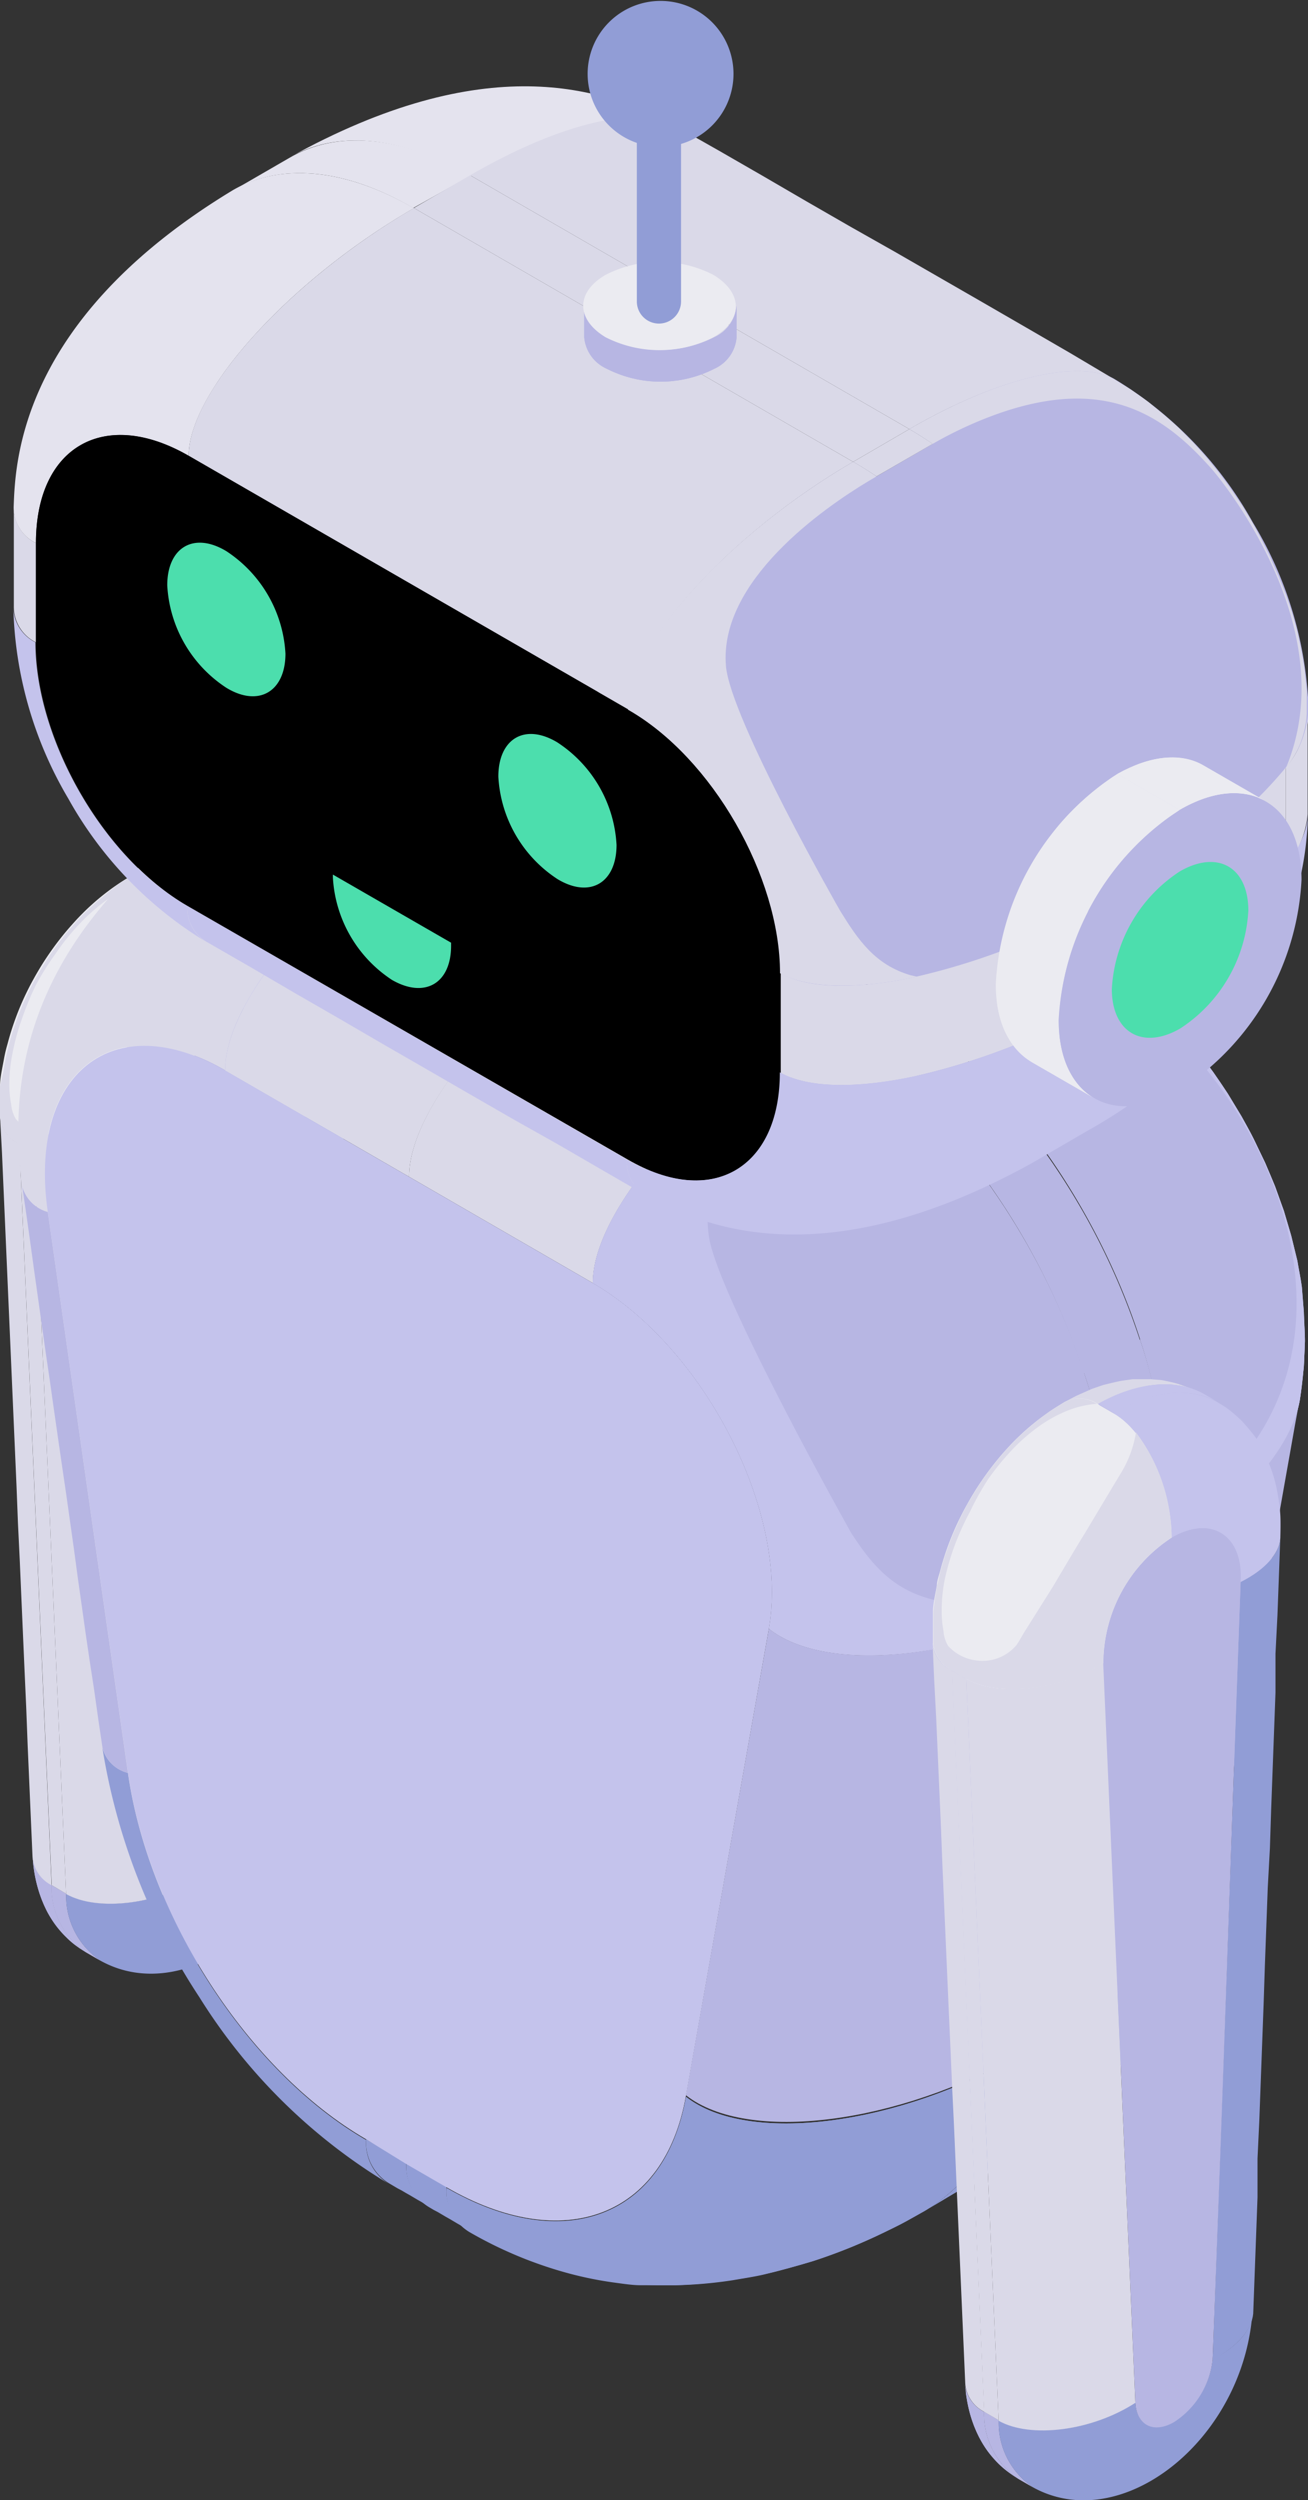 <svg xmlns="http://www.w3.org/2000/svg" xmlns:xlink="http://www.w3.org/1999/xlink" viewBox="0 0 72.81 139.08"><rect x="0" y="0" width="72.81" height="139.08" fill="#333333" stroke="none"/><defs><style>.cls-1{fill:#b7b6e3;}.cls-2{fill:#919dd6;}.cls-3{fill:#ebebf1;}.cls-4{isolation:isolate;}.cls-5{clip-path:url(#clip-path);}.cls-6{clip-path:url(#clip-path-2);}.cls-7{fill:#dad9e8;}.cls-8{fill:#c4c3ec;}.cls-9{clip-path:url(#clip-path-3);}.cls-10{clip-path:url(#clip-path-4);}.cls-11{fill:#e4e3ee;}.cls-12{clip-path:url(#clip-path-5);}.cls-13{fill:#4cdead;}.cls-14{clip-path:url(#clip-path-6);}.cls-15{clip-path:url(#clip-path-7);}.cls-16{clip-path:url(#clip-path-8);}.cls-17{clip-path:url(#clip-path-9);}.cls-18{clip-path:url(#clip-path-10);}</style><clipPath id="clip-path"><path class="cls-1" d="M4.77,108.59c-.13-.08-.3-.18-.42-.27a4.38,4.38,0,0,1-.66-.55,5.49,5.49,0,0,1-1.1-1.5A7.1,7.1,0,0,1,2.1,105a7.72,7.72,0,0,1-.28-1.72,1.9,1.9,0,0,0,1.05,1.56A4.34,4.34,0,0,0,4.77,108.59Z"/></clipPath><clipPath id="clip-path-2"><path class="cls-1" d="M5.58,109.06l-.81-.47a4.34,4.34,0,0,1-1.9-3.72l.81.47A4.34,4.34,0,0,0,5.58,109.06Z"/></clipPath><clipPath id="clip-path-3"><path class="cls-2" d="M67.73,103.89c-.18.81-.41,1.89-.66,2.68a24.77,24.77,0,0,1-1,2.59,15.75,15.75,0,0,1-.9,1.73c-.22.36-.49.83-.72,1.18-.34.5-.81,1.15-1.18,1.63a28.27,28.27,0,0,1-3.42,3.64c-1.16,1-1.51,1.29-2.5,2-1.28.92-2.28,1.51-2.76,1.79,2.74-1.59,4.69-4.58,5.44-8.8C64.49,109.74,67.25,106.55,67.73,103.89Z"/></clipPath><clipPath id="clip-path-4"><path class="cls-2" d="M54.58,121.14,51.45,123c2.74-1.59,4.69-4.58,5.45-8.81L60,112.34C59.27,116.56,57.32,119.55,54.58,121.14Z"/></clipPath><clipPath id="clip-path-5"><path class="cls-2" d="M51.45,123c-.4.22-.93.53-1.34.74s-1.29.64-1.86.89a30.53,30.53,0,0,1-3,1.15c-.82.25-1.92.55-2.75.75-.51.12-1.19.22-1.7.31a24.12,24.12,0,0,1-3.18.28c-.6,0-1.41,0-2,0-.41,0-1-.09-1.37-.14a20.34,20.34,0,0,1-2.56-.51,23,23,0,0,1-5.53-2.29,2.63,2.63,0,0,1-1.3-2.47c6.53,3.77,12.14,1.64,13.33-5.07,3.42,2.69,11.8,1.62,18.72-2.4C56.14,118.38,54.19,121.37,51.45,123Z"/></clipPath><clipPath id="clip-path-6"><path class="cls-3" d="M67,42.58l3.47,2c-1.23-.72-2.93-.62-4.81.47l-3.47-2C64.08,42,65.78,41.86,67,42.58Z"/></clipPath><clipPath id="clip-path-7"><path class="cls-3" d="M60.9,61.08l-3.47-2c-1.21-.7-2-2.2-2-4.33A14.81,14.81,0,0,1,62.2,43.05l3.47,2a14.86,14.86,0,0,0-6.74,11.67C58.93,58.88,59.69,60.38,60.9,61.08Z"/></clipPath><clipPath id="clip-path-8"><path class="cls-1" d="M41,17v1.79a2.1,2.1,0,0,1-1.23,1.72,6.6,6.6,0,0,1-6,0,2.12,2.12,0,0,1-1.25-1.75V17a2.15,2.15,0,0,0,1.25,1.75,6.63,6.63,0,0,0,6,0A2.1,2.1,0,0,0,41,17Z"/></clipPath><clipPath id="clip-path-9"><path class="cls-1" d="M56.67,137.88c-.12-.08-.29-.18-.41-.27a5,5,0,0,1-.67-.55,5.79,5.79,0,0,1-1.09-1.49,6.79,6.79,0,0,1-.49-1.25,8.23,8.23,0,0,1-.29-1.72,1.94,1.94,0,0,0,1.06,1.56A4.36,4.36,0,0,0,56.67,137.88Z"/></clipPath><clipPath id="clip-path-10"><path class="cls-1" d="M57.48,138.35l-.81-.47a4.36,4.36,0,0,1-1.89-3.72l.81.47A4.34,4.34,0,0,0,57.48,138.35Z"/></clipPath></defs><g id="Layer_2" data-name="Layer 2"><g id="Layer_1-2" data-name="Layer 1"><path class="cls-3" d="M13.31,56.24c0-2.79-1.46-5.89-3.25-6.93l-.8-.46a1.85,1.85,0,0,0-1.92-.13A15.15,15.15,0,0,0,2.23,54,15,15,0,0,0,0,62.09a1.93,1.93,0,0,0,1.06,1.55l.81.46c0-.32,0-.65,0-1h0c0,.33,0,.66,0,1,1.78,1,5.19.65,7.61-.88A8.38,8.38,0,0,1,13.31,56.24Z"/><g class="cls-4"><g class="cls-4"><path class="cls-1" d="M4.77,108.59c-.13-.08-.3-.18-.42-.27a4.38,4.38,0,0,1-.66-.55,5.49,5.49,0,0,1-1.1-1.5A7.1,7.1,0,0,1,2.1,105a7.72,7.72,0,0,1-.28-1.72,1.9,1.9,0,0,0,1.05,1.56A4.34,4.34,0,0,0,4.77,108.59Z"/><g class="cls-5"><g class="cls-4"><path class="cls-1" d="M4.77,108.59a6.29,6.29,0,0,1-2.95-5.28,1.9,1.9,0,0,0,1.05,1.56A4.34,4.34,0,0,0,4.77,108.59Z"/></g></g></g><g class="cls-4"><path class="cls-1" d="M5.58,109.06l-.81-.47a4.34,4.34,0,0,1-1.9-3.72l.81.47A4.34,4.34,0,0,0,5.58,109.06Z"/><g class="cls-6"><g class="cls-4"><path class="cls-1" d="M5.58,109.06l-.81-.47a4.34,4.34,0,0,1-1.9-3.72l.81.47A4.34,4.34,0,0,0,5.58,109.06Z"/></g></g></g><g class="cls-4"><g class="cls-4"><path class="cls-2" d="M17.8,99.44c-.56,7-7.3,12.36-12.22,9.62a4.34,4.34,0,0,1-1.9-3.72c1.79,1,5.2.6,7.61-1,.08,1.27,1,1.74,2.16,1.08A4.75,4.75,0,0,0,15.59,102C17,101.24,17.76,100.3,17.8,99.44Z"/></g></g><g class="cls-4"><path class="cls-2" d="M15.59,102l1.56-43.27c1.42-.71,2.18-1.63,2.21-2.49l-.08,2.17-.07,2.16-.08,2.16-.08,2.16L19,67l-.07,2.16-.08,2.16-.08,2.16-.08,2.16-.08,2.16L18.51,80l-.08,2.16-.08,2.16-.08,2.16-.08,2.16-.07,2.16L18,92.94,18,95.1l-.08,2.15-.07,2.16C17.77,100.28,17,101.23,15.59,102Z"/></g><g class="cls-4"><g class="cls-4"><path class="cls-7" d="M1.08,63.64l1.79,41.23a1.94,1.94,0,0,1-1.06-1.59l-.09-2.06-.09-2.06L1.54,97.1,1.46,95,1.37,93l-.09-2.06-.09-2.06L1.1,86.8,1,84.74.92,82.68.83,80.62.74,78.56.65,76.5.56,74.43.47,72.37.38,70.31.29,68.25.2,66.19.11,64.13,0,62.06A1.92,1.92,0,0,0,1.08,63.64Z"/></g></g><g class="cls-4"><path class="cls-7" d="M9.33,48.81a.71.71,0,0,1-.15,0,1.82,1.82,0,0,0-1.84-.08L8,48.37,8.87,48l.65-.22,1-.23.64-.09c.31,0,.72,0,1,0l.6,0c.32.06.74.15,1.05.24l.56.2c.22.1.52.24.73.36C13.63,47.41,11.59,47.52,9.33,48.81Z"/></g><polygon class="cls-7" points="3.68 105.34 2.88 104.87 1.08 63.63 1.89 64.11 3.68 105.34"/><g class="cls-4"><path class="cls-8" d="M10.06,49.31l-.88-.51c2.27-1.28,4.45-1.39,5.93-.53l.81.47c-1.48-.86-3.52-.75-5.79.53Z"/></g><path class="cls-1" d="M13.31,56.24c2.2-1.28,4-.13,3.84,2.47-.52,14.49-1,28.88-1.56,43.27a4.75,4.75,0,0,1-2.14,3.46c-1.14.66-2.08.19-2.16-1.08C10.7,90.71,10.1,77,9.5,63.22A8.38,8.38,0,0,1,13.31,56.24Z"/><g class="cls-4"><path class="cls-7" d="M9.5,63.22l1.79,41.14c-2.41,1.58-5.82,2-7.61,1L1.89,64.1C3.67,65.14,7.08,64.75,9.5,63.22Z"/></g><path class="cls-3" d="M0,62.09c0-.22,0-.52,0-.75s0-.65,0-.92c0-.46.14-1.06.22-1.51a7.9,7.9,0,0,1,.2-.84,15.46,15.46,0,0,1,1.46-3.63,16.38,16.38,0,0,1,2.26-3.15,13.37,13.37,0,0,1,3.16-2.57,1.85,1.85,0,0,1,1.92.13C4.51,51.59.76,58.37,1.08,63.64A1.93,1.93,0,0,1,0,62.09Z"/><path class="cls-3" d="M9.5,63.22c-2.42,1.53-5.83,1.92-7.61.88-.32-5.26,3.43-12,8.17-14.79,1.79,1,3.24,4.14,3.25,6.93A8.38,8.38,0,0,0,9.5,63.22Z"/><path class="cls-8" d="M19.36,55c0-.31-.06-.73-.11-1a8.49,8.49,0,0,0-.7-2.28,7.59,7.59,0,0,0-.54-1c-.21-.29-.52-.66-.76-.93a8.08,8.08,0,0,0-.83-.72c-.14-.11-.35-.22-.5-.32-1.5-.87-3.56-.75-5.86.57,1.79,1,3.24,4.14,3.25,6.93,2.2-1.28,4-.13,3.84,2.47,1.4-.7,2.17-1.62,2.21-2.46C19.37,55.87,19.38,55.37,19.36,55Z"/></g><path class="cls-7" d="M13.31,56.24a9.76,9.76,0,0,0-2.05-5.87v.11a6.28,6.28,0,0,1-.83,2.17c-.16.27-.32.54-.49.81-.49.83-1,1.66-1.49,2.49L6.61,59l-1.5,2.51c-.14.22-.27.46-.41.68a2.48,2.48,0,0,1-2.11.88,2.55,2.55,0,0,1-1.71-.82,2,2,0,0,1-.26-.83,5.77,5.77,0,0,1-.1-1.1A8.71,8.71,0,0,1,.7,58.57a12.61,12.61,0,0,1,.52-1.89A16.6,16.6,0,0,1,2,54.79,15.54,15.54,0,0,1,3.13,53a12.54,12.54,0,0,1,1.29-1.6A10.84,10.84,0,0,1,5.9,50.09a7.8,7.8,0,0,1,1.6-.89,5.36,5.36,0,0,1,1.68-.4,1.82,1.82,0,0,0-1.84-.08c-.24.13-.54.34-.77.48L6,49.65l-.65.54-.56.52c-.18.17-.4.4-.56.58l-.51.58c-.15.18-.34.43-.48.61l-.45.63c-.13.2-.3.46-.42.66l-.39.66c-.12.21-.26.49-.36.69l-.33.7-.3.74-.25.72c-.08.24-.17.55-.23.79l-.18.74c-.05.26-.11.6-.15.85L0,60.42c0,.27,0,.65,0,.92s0,.53,0,.75a1.93,1.93,0,0,0,1.06,1.55l.81.46c1.78,1,5.19.65,7.61-.88A8.38,8.38,0,0,1,13.31,56.24Z"/><path class="cls-2" d="M21.69,121.51A31.67,31.67,0,0,1,11.1,111.1,35.32,35.32,0,0,1,5.69,97.17a1.94,1.94,0,0,0,1.43,1.45c1.15,8.06,6.73,16.65,13.26,20.42A2.66,2.66,0,0,0,21.69,121.51Z"/><path class="cls-2" d="M20.38,119l2.24,1.29a2.63,2.63,0,0,0,1.3,2.47l-.22-.13-.22-.13-.23-.13-.22-.13-.22-.13-.23-.13-.22-.13-.23-.12-.22-.13-.22-.13A2.66,2.66,0,0,1,20.38,119Z"/><path class="cls-2" d="M22.62,120.33l2.23,1.29a2.63,2.63,0,0,0,1.3,2.47l-.22-.13-.22-.13-.23-.13-.22-.13-.22-.13-.23-.13-.22-.13-.22-.13-.23-.12-.22-.13A2.63,2.63,0,0,1,22.62,120.33Z"/><path class="cls-2" d="M67.73,103.89c-.18.81-.41,1.89-.66,2.68a24.77,24.77,0,0,1-1,2.59,15.75,15.75,0,0,1-.9,1.73c-.22.36-.49.83-.72,1.18-.34.5-.81,1.15-1.18,1.63a28.27,28.27,0,0,1-3.42,3.64c-1.16,1-1.51,1.29-2.5,2-1.28.92-2.28,1.51-2.76,1.79,2.74-1.59,4.69-4.58,5.44-8.8C64.49,109.74,67.25,106.55,67.73,103.89Z"/><g class="cls-9"><g class="cls-4"><path class="cls-2" d="M67.73,103.89c-.57,2.7-2.31,10.89-13.15,17.25,2.74-1.59,4.69-4.58,5.44-8.8C64.49,109.74,67.25,106.55,67.73,103.89Z"/></g></g><path class="cls-1" d="M2.66,67.42l4.46,31.2a1.92,1.92,0,0,1-1.43-1.5l-.23-1.56L5.24,94,5,92.44l-.23-1.56-.22-1.56-.22-1.56L4.12,86.2,3.9,84.64l-.22-1.56-.23-1.56L3.23,80,3,78.4l-.22-1.56-.23-1.56-.22-1.56-.22-1.56L1.89,70.6,1.67,69l-.22-1.56-.23-1.56A2,2,0,0,0,2.66,67.42Z"/><path class="cls-2" d="M54.58,121.14,51.45,123c2.74-1.59,4.69-4.58,5.45-8.81L60,112.34C59.27,116.56,57.32,119.55,54.58,121.14Z"/><g class="cls-10"><g class="cls-4"><path class="cls-2" d="M56.9,114.15,60,112.34c-.75,4.22-2.7,7.21-5.44,8.8L51.45,123C54.19,121.37,56.14,118.38,56.9,114.15Z"/></g></g><path class="cls-11" d="M16.61,42.08C27.83,35.91,35,38.35,39.39,40.72c-2-1.19-6.29-.35-11.19,2.5C23.63,40.58,19.55,40.37,16.61,42.08Z"/><path class="cls-2" d="M51.45,123c-.4.22-.93.53-1.34.74s-1.29.64-1.86.89a30.53,30.53,0,0,1-3,1.15c-.82.25-1.92.55-2.75.75-.51.12-1.19.22-1.7.31a24.12,24.12,0,0,1-3.18.28c-.6,0-1.41,0-2,0-.41,0-1-.09-1.37-.14a20.34,20.34,0,0,1-2.56-.51,23,23,0,0,1-5.53-2.29,2.63,2.63,0,0,1-1.3-2.47c6.53,3.77,12.14,1.64,13.33-5.07,3.42,2.69,11.8,1.62,18.72-2.4C56.14,118.38,54.19,121.37,51.45,123Z"/><g class="cls-12"><path class="cls-2" d="M51.45,123a29.16,29.16,0,0,1-13.83,4.12,21.41,21.41,0,0,1-11.47-3,2.63,2.63,0,0,1-1.3-2.47c6.53,3.77,12.14,1.64,13.33-5.07,3.42,2.69,11.8,1.62,18.72-2.4C56.14,118.38,54.19,121.37,51.45,123Z"/></g><path class="cls-11" d="M13.49,43.9l3.12-1.82c2.94-1.71,7-1.5,11.59,1.14L25.07,45C20.5,42.4,16.42,42.19,13.49,43.9Z"/><path class="cls-7" d="M38.44,49.13,28.2,43.22c4.9-2.85,9.14-3.69,11.19-2.5L48.61,46l.51.29.51.3C47.58,45.45,43.34,46.28,38.44,49.13Z"/><path class="cls-7" d="M1.22,65.92c-.4-3.71-1.48-13.55,12.19-22,3-1.75,7.09-1.54,11.66,1.1-6.91,4-12.53,10.51-12.54,14.51-6.24-3.6-11,.17-9.87,7.87A2,2,0,0,1,1.22,65.92Z"/><polygon class="cls-7" points="25.07 45.04 28.2 43.22 38.44 49.13 35.31 50.95 25.07 45.04"/><path class="cls-1" d="M60,112.34l4.62-25.95c4.47-2.6,7.23-5.79,7.71-8.45l-.24,1.3-.23,1.3-.23,1.29-.23,1.3-.23,1.3L71,85.73,70.73,87l-.23,1.3-.23,1.3L70,90.92l-.24,1.29-.23,1.3-.23,1.3-.23,1.3-.23,1.29-.23,1.3-.23,1.3-.23,1.3L68,102.59l-.23,1.3C67.25,106.55,64.49,109.74,60,112.34Z"/><polygon class="cls-1" points="61.51 88.2 64.64 86.39 60.02 112.34 56.9 114.15 61.51 88.2"/><path class="cls-7" d="M48.68,55,38.44,49.13c4.9-2.85,9.14-3.68,11.19-2.5L58.85,52l1,.59C57.82,51.36,53.58,52.19,48.68,55Z"/><g class="cls-4"><path class="cls-7" d="M22.77,65.46,12.53,59.55c0-4,5.63-10.49,12.54-14.51L35.31,51C28.4,55,22.78,61.47,22.77,65.46Z"/></g><polygon class="cls-7" points="35.31 50.95 38.44 49.13 48.68 55.04 45.55 56.86 35.31 50.95"/><g class="cls-4"><path class="cls-1" d="M59.87,52.54a24,24,0,0,1,5.79,4.8,29,29,0,0,1,4.08,6c2.56,5.2,3.38,9.83,2.61,14.57-.48,2.66-3.24,5.85-7.71,8.45,1.86-10.45-5.79-25.48-16-31.35C53.58,52.19,57.82,51.36,59.87,52.54Z"/><path class="cls-1" d="M64.64,86.39a25.16,25.16,0,0,0-1.18-11.87l.35-.48c3.66-5.83.47-11.33-6.44-11.09A30.4,30.4,0,0,0,48.68,55c4.9-2.85,9.14-3.68,11.19-2.5l1.24.78c.4.29.94.66,1.33,1l1.12.94c.33.31.78.72,1.1,1.05l1,1.06,1,1.13.87,1.17c.25.36.58.84.82,1.21l.75,1.24c.21.38.5.89.69,1.28l.63,1.31c.17.4.4.93.56,1.33l.49,1.36c.12.42.3,1,.41,1.39l.34,1.39c.07.44.19,1,.25,1.47L72.58,73c0,.48.06,1.13.06,1.61L72.58,76c-.06.57-.14,1.33-.23,1.9C71.87,80.6,69.11,83.79,64.64,86.39Z"/><path class="cls-8" d="M64.64,86.39c.1-.52.16-1.06.21-1.6l.43-.26C80,74.94,67.83,55.69,59.45,54c-4.09-.83-8,1.29-9.27,2-.49-.34-1-.65-1.5-1,4.9-2.85,9.14-3.68,11.19-2.5l1.24.78c.4.29.94.66,1.33,1l1.12.94c.33.31.78.72,1.1,1.05l1,1.06,1,1.13.87,1.17c.25.36.58.84.82,1.21l.75,1.24c.21.38.5.89.69,1.28l.63,1.31c.17.4.4.93.56,1.33l.49,1.36c.12.42.3,1,.41,1.39l.34,1.39c.07.44.19,1,.25,1.47L72.58,73c0,.48.06,1.13.06,1.61L72.58,76c-.06.57-.14,1.33-.23,1.9C71.87,80.6,69.11,83.79,64.64,86.39Z"/></g><path class="cls-1" d="M38.18,116.55,42.8,90.6c3.42,2.69,11.8,1.62,18.71-2.4l-4.61,26C50,118.17,41.6,119.24,38.18,116.55Z"/><path class="cls-7" d="M33,71.37,22.77,65.46c0-4,5.63-10.49,12.54-14.51l10.24,5.91C38.64,60.88,33,67.38,33,71.37Z"/><g class="cls-4"><path class="cls-8" d="M45.55,56.86,48.68,55c.51.3,1,.61,1.5,1l-3.13,1.82C46.56,57.47,46.06,57.15,45.55,56.86Z"/><path class="cls-1" d="M47.05,57.81,50.18,56a31.69,31.69,0,0,1,7.18,7l-3.12,1.81A32.1,32.1,0,0,0,47.05,57.81Z"/><path class="cls-1" d="M54.24,64.76,57.36,63a38.86,38.86,0,0,1,6.1,11.57l-3.13,1.82A39.24,39.24,0,0,0,54.24,64.76Z"/><path class="cls-1" d="M60.33,76.34l3.13-1.82a26.68,26.68,0,0,1,1.39,10.27l-3.13,1.82A26.49,26.49,0,0,0,60.33,76.34Z"/><path class="cls-8" d="M61.72,86.61l3.13-1.82c0,.54-.11,1.08-.21,1.6L61.51,88.2A13.82,13.82,0,0,0,61.72,86.61Z"/></g><path class="cls-8" d="M33,71.37C39.25,75,43.94,84.18,42.8,90.6l-4.62,26c-1.19,6.71-6.8,8.84-13.33,5.07l-2.23-1.29L20.38,119c-6.53-3.77-12.11-12.36-13.26-20.42Q4.89,83,2.66,67.42c-1.1-7.7,3.63-11.47,9.87-7.87l10.24,5.91Z"/><g class="cls-4"><path class="cls-1" d="M33,71.37c0-4,5.63-10.49,12.54-14.51,10.17,5.87,17.82,20.9,16,31.34-6.91,4-15.29,5.09-18.71,2.4C43.94,84.18,39.25,75,33,71.37Z"/><path class="cls-1" d="M42.8,90.6C43.94,84.18,39.25,75,33,71.37c0-4,5.63-10.49,12.54-14.51a30.51,30.51,0,0,1,8.69,7.9l-.38,0c-11.46.86-11.45,10.13-5.37,15.5,4.11,3.63,9.85-1.19,11.84-3.94A25,25,0,0,1,61.51,88.2C54.6,92.22,46.22,93.29,42.8,90.6Z"/><path class="cls-8" d="M42.8,90.6C43.94,84.18,39.25,75,33,71.37c0-4,5.63-10.49,12.54-14.51.51.29,1,.61,1.5,1l-.43.25c-2.45,1.48-8,5.5-7.13,10.78.57,3.31,7.83,16.26,7.9,16.38C48.6,87.16,49.78,88.46,52,89c1.23.28,4.65.61,9.76-2.35a13.82,13.82,0,0,1-.21,1.59C54.6,92.22,46.22,93.29,42.8,90.6Z"/></g><path class="cls-1" d="M69.75,29.08a21.5,21.5,0,0,0-7.72-8c-2-1.13-6.32-.16-11.41,2.79.44.25.87.53,1.29.82L48.79,26.5a.18.18,0,0,0,.07.05c-.45-.31-.91-.6-1.37-.86C40.58,29.71,35,35.88,35,39.48c4.68,2.7,8.48,9.28,8.46,14.66,3.13,1.8,11.28,0,18.19-4l3.13-1.82c5.07-3,8.07-6.27,8.07-8.66A21.39,21.39,0,0,0,69.75,29.08Z"/><path class="cls-8" d="M11.52,52.42a21.6,21.6,0,0,1-7.72-8A21.9,21.9,0,0,1,.74,33.73a2.23,2.23,0,0,0,1.23,2c0,5.38,3.78,12,8.46,14.66A2.19,2.19,0,0,0,11.52,52.42Z"/><path class="cls-7" d="M2,30.21v5.52a2.21,2.21,0,0,1-1.23-2V28.21A2.2,2.2,0,0,0,2,30.21Z"/><path class="cls-11" d="M16.09,8.77C27,2.72,33.58,4.83,37.56,7c-1.93-1.12-6.31-.15-11.39,2.8C22.23,7.48,18.67,7.27,16.09,8.77Z"/><path class="cls-11" d="M13,10.58l3.13-1.81c2.58-1.5,6.14-1.29,10.08,1L23,11.57C19.1,9.3,15.54,9.09,13,10.58Z"/><path class="cls-8" d="M10.43,50.39,34.89,64.5a2.17,2.17,0,0,0,1.08,2l-2.44-1.41-2.45-1.42L28.64,62.3l-2.45-1.41-2.44-1.41L21.3,58.07l-2.44-1.42-2.45-1.41L14,53.83l-2.45-1.41A2.19,2.19,0,0,1,10.43,50.39Z"/><path class="cls-11" d="M.76,28.21c.09-2.59.38-10.48,12.2-17.63,2.58-1.49,6.14-1.28,10.08,1-6.91,4-12.53,10.19-12.54,13.79C5.82,22.65,2,24.83,2,30.21A2.2,2.2,0,0,1,.76,28.21Z"/><path class="cls-7" d="M64.72,53.83l0-5.51a23.19,23.19,0,0,0,6.85-5.62l0,5.52A22.92,22.92,0,0,1,64.72,53.83Z"/><path class="cls-7" d="M71.57,48.22l0-5.52a5.16,5.16,0,0,0,1.22-2.93v5.52A5.31,5.31,0,0,1,71.57,48.22Z"/><path class="cls-7" d="M50.62,23.87,26.17,9.75C31.25,6.8,35.63,5.83,37.58,7L40,8.37l2.45,1.41,2.44,1.42,2.45,1.41L49.8,14l2.45,1.41,2.45,1.41,2.44,1.41,2.45,1.42L62,21.08C60.08,20,55.71,20.92,50.62,23.87Z"/><polygon class="cls-7" points="61.61 50.14 64.74 48.32 64.72 53.83 61.59 55.65 61.61 50.14"/><polygon class="cls-7" points="23.04 11.57 26.17 9.75 50.62 23.87 47.49 25.69 23.04 11.57"/><g class="cls-4"><path class="cls-7" d="M71.59,42.7c3.33-8-4.06-16.52-4.13-16.6-2.71-3.06-6.14-5.5-12.94-2.69a22.53,22.53,0,0,0-2.6,1.28c-.43-.29-.86-.57-1.3-.82C55.71,20.92,60.08,20,62,21.08l.95.59c.3.21.71.49,1,.71l.85.7c.26.23.61.53.86.77l.77.78c.22.25.53.58.75.84l.69.85c.2.27.47.62.66.9l.62.92.57.94.53,1c.15.3.35.69.49,1l.44,1c.12.31.29.72.4,1l.34,1c.09.32.22.75.3,1.08l.23,1.08c.06.34.14.79.18,1.13l.11,1.11c0,.37,0,.86,0,1.23A5.16,5.16,0,0,1,71.59,42.7Z"/></g><g class="cls-4"><path class="cls-7" d="M47.49,25.69l3.13-1.82c.44.25.87.53,1.3.82L48.79,26.5C48.36,26.21,47.93,25.94,47.49,25.69Z"/></g><path class="cls-7" d="M43.41,59.65V54.14c1.56.9,4.35.91,7.62.19l0,5.52C47.76,60.56,45,60.55,43.41,59.65Z"/><path class="cls-7" d="M51,59.85l0-5.52a37.88,37.88,0,0,0,10.57-4.19l0,5.51A37.68,37.68,0,0,1,51,59.85Z"/><path class="cls-7" d="M35,39.48,10.5,25.36c0-3.6,5.63-9.77,12.54-13.79L47.49,25.69C40.58,29.71,35,35.88,35,39.48Z"/><path d="M35,39.48c4.68,2.7,8.48,9.28,8.46,14.66,0,1.84,0,3.67,0,5.51,0,5.39-3.84,7.56-8.52,4.85L10.43,50.39C5.75,47.69,2,41.11,2,35.73c0-1.84,0-3.68,0-5.52,0-5.38,3.84-7.56,8.52-4.85Z"/><g class="cls-4"><path class="cls-7" d="M43.42,54.14c0-5.38-3.78-12-8.46-14.66,0-3.6,5.62-9.77,12.53-13.79.44.25.87.52,1.3.81l-.44.26c-2.52,1.51-8.34,5.56-7.94,10.29.25,2.93,6.3,13.52,6.36,13.62,1,1.62,1.94,3,3.92,3.58l.35.08C47.77,55.05,45,55,43.42,54.14Z"/></g><path class="cls-8" d="M64.72,53.83l-3.13,1.82c-6.91,4-15.05,5.81-18.18,4,0,5.39-3.84,7.56-8.52,4.85a2.17,2.17,0,0,0,1.08,2c2.54,1.35,9.28,4.95,21.49-1.81l3.13-1.82h0a28.28,28.28,0,0,0,8.76-7.63,16.64,16.64,0,0,0,3.45-10C72.79,47.56,69.79,50.89,64.72,53.83Z"/><path class="cls-13" d="M15.89,36.36c0,2.1-1.48,3-3.29,1.9a7.27,7.27,0,0,1-3.29-5.7c0-2.1,1.47-3,3.29-1.9A7.29,7.29,0,0,1,15.89,36.36Z"/><path class="cls-13" d="M34.32,47c0,2.1-1.47,3-3.29,1.9a7.27,7.27,0,0,1-3.29-5.7c0-2.1,1.47-3,3.29-1.9A7.27,7.27,0,0,1,34.32,47Z"/><path class="cls-13" d="M18.53,48.65c0,.05,0,.1,0,.16a7.29,7.29,0,0,0,3.29,5.7c1.82,1.05,3.29.2,3.29-1.9v-.17Z"/><g class="cls-4"><g class="cls-4"><path class="cls-3" d="M67,42.58l3.47,2c-1.23-.72-2.93-.62-4.81.47l-3.47-2C64.08,42,65.78,41.86,67,42.58Z"/><g class="cls-14"><g class="cls-4"><path class="cls-3" d="M65.67,45.07l-3.47-2c1.88-1.09,3.58-1.19,4.81-.47l3.47,2C69.25,43.88,67.55,44,65.67,45.07Z"/></g></g></g><g class="cls-4"><path class="cls-3" d="M60.9,61.08l-3.47-2c-1.21-.7-2-2.2-2-4.33A14.81,14.81,0,0,1,62.2,43.05l3.47,2a14.86,14.86,0,0,0-6.74,11.67C58.93,58.88,59.69,60.38,60.9,61.08Z"/><g class="cls-15"><g class="cls-4"><path class="cls-3" d="M60.9,61.08l-3.47-2a4.39,4.39,0,0,1-1.94-3.64l3.47,2A4.41,4.41,0,0,0,60.9,61.08Z"/><path class="cls-3" d="M59,57.43l-3.47-2q0-.35,0-.69A15.11,15.11,0,0,1,60.7,44.1l3.47,2a15.09,15.09,0,0,0-5.24,10.62Q58.93,57.1,59,57.43Z"/><path class="cls-3" d="M64.17,46.12l-3.47-2a9.9,9.9,0,0,1,1.5-1.05l3.47,2A11,11,0,0,0,64.17,46.12Z"/></g></g></g><path class="cls-1" d="M65.67,45.07c3.74-2.16,6.77-.43,6.78,3.87a14.82,14.82,0,0,1-6.74,11.67c-3.73,2.16-6.77.42-6.78-3.87A14.86,14.86,0,0,1,65.67,45.07Z"/><path class="cls-13" d="M65.68,48.47c2.1-1.21,3.8-.24,3.81,2.17a8.36,8.36,0,0,1-3.79,6.57c-2.09,1.21-3.8.23-3.81-2.18A8.34,8.34,0,0,1,65.68,48.47Z"/></g><g class="cls-4"><g class="cls-4"><path class="cls-1" d="M41,17v1.79a2.1,2.1,0,0,1-1.23,1.72,6.6,6.6,0,0,1-6,0,2.12,2.12,0,0,1-1.25-1.75V17a2.15,2.15,0,0,0,1.25,1.75,6.63,6.63,0,0,0,6,0A2.1,2.1,0,0,0,41,17Z"/><g class="cls-16"><g class="cls-4"><path class="cls-1" d="M41,17v1.79a2.1,2.1,0,0,1-1.23,1.72,5.61,5.61,0,0,1-2.21.67V19.43a5.67,5.67,0,0,0,2.2-.67A2.1,2.1,0,0,0,41,17Z"/><path class="cls-1" d="M37.53,19.43v1.78a6.4,6.4,0,0,1-3.77-.67,4.86,4.86,0,0,1-.41-.27V18.48a4.21,4.21,0,0,0,.41.28A6.51,6.51,0,0,0,37.53,19.43Z"/><path class="cls-1" d="M33.34,18.48v1.79a1.92,1.92,0,0,1-.84-1.48V17A1.89,1.89,0,0,0,33.34,18.48Z"/></g></g></g><path class="cls-3" d="M39.71,15.29c1.66,1,1.67,2.51,0,3.47a6.63,6.63,0,0,1-6,0c-1.66-1-1.66-2.51,0-3.47A6.57,6.57,0,0,1,39.71,15.29Z"/></g><path class="cls-2" d="M36.68,18a1.23,1.23,0,0,1-1.23-1.23V3.16a1.23,1.23,0,0,1,2.46,0V16.77A1.23,1.23,0,0,1,36.68,18Z"/><path class="cls-2" d="M40.83,4.05a4.06,4.06,0,1,1-4.06-4A4.06,4.06,0,0,1,40.83,4.05Z"/><path class="cls-3" d="M65.22,85.53c0-2.79-1.46-5.89-3.25-6.92l-.81-.47A1.83,1.83,0,0,0,59.25,78a15.94,15.94,0,0,0-7.32,13.38A1.91,1.91,0,0,0,53,92.93l.8.47c0-.33,0-.66,0-1h0c0,.33,0,.66,0,1,1.79,1,5.2.64,7.62-.89A8.38,8.38,0,0,1,65.22,85.53Z"/><g class="cls-4"><g class="cls-4"><path class="cls-1" d="M56.67,137.88c-.12-.08-.29-.18-.41-.27a5,5,0,0,1-.67-.55,5.79,5.79,0,0,1-1.09-1.49,6.79,6.79,0,0,1-.49-1.25,8.23,8.23,0,0,1-.29-1.72,1.94,1.94,0,0,0,1.06,1.56A4.36,4.36,0,0,0,56.67,137.88Z"/><g class="cls-17"><g class="cls-4"><path class="cls-1" d="M56.67,137.88a6.34,6.34,0,0,1-3-5.28,1.94,1.94,0,0,0,1.06,1.56A4.36,4.36,0,0,0,56.67,137.88Z"/></g></g></g><g class="cls-4"><path class="cls-1" d="M57.48,138.35l-.81-.47a4.36,4.36,0,0,1-1.89-3.72l.81.47A4.34,4.34,0,0,0,57.48,138.35Z"/><g class="cls-18"><g class="cls-4"><path class="cls-1" d="M57.48,138.35l-.81-.47a4.36,4.36,0,0,1-1.89-3.72l.81.47A4.34,4.34,0,0,0,57.48,138.35Z"/></g></g></g><g class="cls-4"><g class="cls-4"><path class="cls-2" d="M69.71,128.73c-.56,7.05-7.31,12.36-12.23,9.62a4.34,4.34,0,0,1-1.89-3.72c1.78,1,5.19.6,7.61-1,.08,1.26,1,1.73,2.16,1.07a4.75,4.75,0,0,0,2.14-3.46C68.9,130.53,69.67,129.59,69.71,128.73Z"/></g></g><g class="cls-4"><path class="cls-2" d="M67.5,131.27,69.06,88c1.41-.71,2.18-1.63,2.21-2.49l-.08,2.17-.08,2.16L71,92,71,94.16l-.08,2.16-.08,2.16-.08,2.16-.07,2.16L70.57,105l-.08,2.16-.08,2.16-.07,2.15-.08,2.16-.08,2.16-.08,2.16L70,120.07,70,122.23l-.08,2.16-.08,2.15-.08,2.16C69.68,129.57,68.92,130.52,67.5,131.27Z"/></g><g class="cls-4"><g class="cls-4"><path class="cls-7" d="M53,92.93l1.79,41.23a1.92,1.92,0,0,1-1.06-1.59l-.09-2.06-.09-2.06-.09-2.06-.09-2.06-.09-2.06-.09-2.06-.09-2.06L53,116.09,52.91,114,52.82,112l-.09-2.06-.09-2.06-.09-2.06-.09-2.06-.08-2.07-.09-2.06-.09-2.06-.09-2.06L52,93.42l-.09-2.06A1.89,1.89,0,0,0,53,92.93Z"/></g></g><g class="cls-4"><path class="cls-7" d="M61.23,78.1a.66.66,0,0,1-.14,0A1.84,1.84,0,0,0,59.24,78l.66-.35.88-.39.64-.22c.3-.07.68-.17,1-.23l.63-.09c.31,0,.73,0,1,0l.61.05c.32.06.74.15,1,.24l.56.2c.22.11.51.24.73.36C65.54,76.7,63.5,76.81,61.23,78.1Z"/></g><polygon class="cls-7" points="55.59 134.63 54.78 134.16 52.99 92.93 53.79 93.39 55.59 134.63"/><g class="cls-4"><path class="cls-8" d="M62,78.61l-.88-.52c2.27-1.28,4.45-1.39,5.93-.53l.8.47c-1.47-.86-3.51-.75-5.78.54Z"/></g><path class="cls-1" d="M65.22,85.53c2.2-1.28,4-.13,3.84,2.47-.53,14.49-1,28.88-1.56,43.27a4.75,4.75,0,0,1-2.14,3.46c-1.14.66-2.08.19-2.16-1.07q-.89-20.49-1.79-41.15A8.38,8.38,0,0,1,65.22,85.53Z"/><g class="cls-4"><path class="cls-7" d="M61.41,92.51l1.79,41.15c-2.42,1.57-5.83,2-7.61,1L53.79,93.4C55.58,94.43,59,94,61.41,92.51Z"/></g><path class="cls-3" d="M51.93,91.39c0-.23,0-.53,0-.75s0-.66,0-.93c0-.46.14-1.06.22-1.51,0-.26.13-.59.19-.84a15.66,15.66,0,0,1,1.47-3.63,16.41,16.41,0,0,1,2.25-3.15A13.48,13.48,0,0,1,59.25,78a1.83,1.83,0,0,1,1.91.13c-4.74,2.74-8.49,9.52-8.17,14.79A1.91,1.91,0,0,1,51.93,91.39Z"/><path class="cls-3" d="M61.41,92.51C59,94,55.58,94.43,53.79,93.4c-.31-5.27,3.43-12.05,8.18-14.79,1.79,1,3.24,4.13,3.25,6.92A8.38,8.38,0,0,0,61.41,92.51Z"/><path class="cls-8" d="M71.27,84.28a8.77,8.77,0,0,0-.12-1A8.18,8.18,0,0,0,70.46,81a9.06,9.06,0,0,0-.54-1,11.16,11.16,0,0,0-.77-.93,7.14,7.14,0,0,0-.83-.72c-.14-.11-.35-.22-.5-.32-1.49-.87-3.55-.75-5.85.58,1.79,1,3.24,4.13,3.25,6.92,2.2-1.28,4-.13,3.84,2.47,1.4-.7,2.17-1.62,2.21-2.46C71.28,85.16,71.29,84.66,71.27,84.28Z"/></g><path class="cls-7" d="M65.22,85.53a9.82,9.82,0,0,0-2-5.87.41.41,0,0,1,0,.11,6.26,6.26,0,0,1-.82,2.17l-.49.81-1.49,2.49c-.62,1-1.23,2.05-1.84,3.07L57,90.82c-.13.22-.26.46-.41.68a2.46,2.46,0,0,1-2.1.88,2.55,2.55,0,0,1-1.71-.82,1.84,1.84,0,0,1-.26-.83,5.77,5.77,0,0,1-.1-1.1,8.71,8.71,0,0,1,.17-1.77A14,14,0,0,1,53.13,86,15.65,15.65,0,0,1,54,84.08,15.46,15.46,0,0,1,55,82.29a14.41,14.41,0,0,1,1.3-1.6,10.06,10.06,0,0,1,1.47-1.3,7.64,7.64,0,0,1,1.6-.9,5.49,5.49,0,0,1,1.69-.4A1.82,1.82,0,0,0,59.25,78l-.78.48-.61.45-.65.54-.57.52-.56.58-.5.58-.49.61-.45.63-.42.66-.39.66c-.11.21-.25.49-.36.69l-.32.71c-.1.21-.21.51-.3.73l-.26.73-.23.78-.17.74c-.06.26-.11.6-.15.85l-.09.76c0,.27,0,.65,0,.93l0,.75A1.91,1.91,0,0,0,53,92.93l.8.47c1.79,1,5.2.64,7.62-.89A8.38,8.38,0,0,1,65.22,85.53Z"/></g></g></svg>
